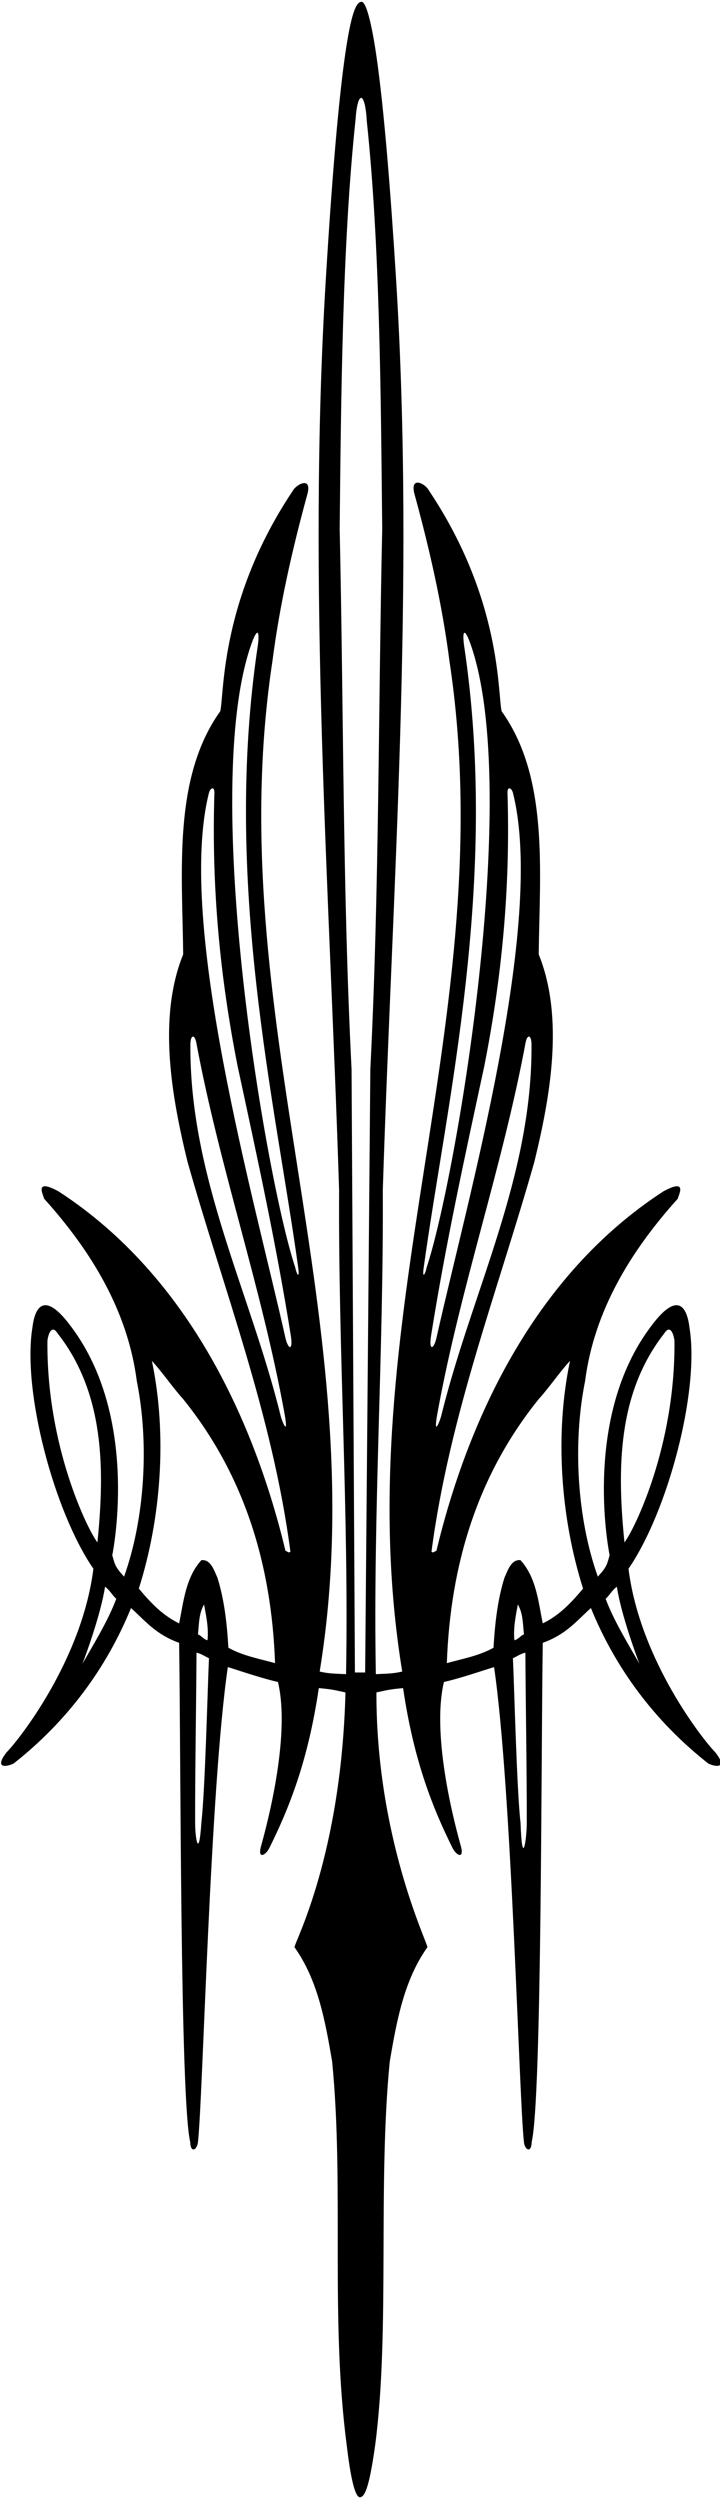 <?xml version="1.0" encoding="UTF-8"?>
<svg xmlns="http://www.w3.org/2000/svg" xmlns:xlink="http://www.w3.org/1999/xlink" width="190pt" height="659pt" viewBox="0 0 190 659" version="1.1">
<g id="surface1">
<path style=" stroke:none;fill-rule:nonzero;fill:rgb(0%,0%,0%);fill-opacity:1;" d="M 188.734 461.875 C 185.754 458.895 168.895 437.781 165.855 413.523 C 176.18 398.531 184.672 366.773 181.949 349.957 C 181.648 347.535 180.273 338.09 171.684 349.762 C 154.023 373.289 160.367 407.391 160.871 409.969 C 160.121 412.574 160.133 412.973 157.762 415.605 C 152.258 400.234 151.109 380.352 154.398 364.062 C 156.77 345.633 166.328 329.879 178.871 315.957 C 179.023 315.039 181.656 310.445 175.027 314.062 C 140.293 336.613 123.117 375.688 115.164 408.801 C 114.707 408.879 114.324 409.488 113.863 409.031 C 118.605 373.012 131.379 340.277 141.016 306.246 C 145.145 289.344 148.969 268.391 142.16 251.562 C 142.391 229.691 144.914 204.988 132.371 187.477 C 131.301 182.656 132.395 157.988 113.207 129.328 C 112.168 127.332 108.004 125.371 109.43 130.426 C 113.328 144.648 116.695 159.41 118.605 174.246 C 132.68 267.164 91.074 348.383 106.141 440.617 C 103.922 441.152 102.305 441.164 99.18 441.305 C 98.418 398.707 101.246 356.645 101.016 313.738 C 103.539 233.898 109.523 154.441 104.535 73.828 C 103.09 50.5 101.336 28.605 99.352 14.902 C 98.125 6.438 96.668 0.5 95.43 0.473 C 93.914 0.441 92.594 3.941 91.09 14.348 C 89.434 25.809 87.719 44.926 85.965 73.828 C 81.074 154.445 86.961 233.898 89.484 313.738 C 89.254 356.645 92.082 398.707 91.32 441.305 C 88.195 441.164 86.578 441.152 84.359 440.617 C 99.426 348.383 57.82 267.164 71.895 174.246 C 73.805 159.41 77.168 144.648 81.07 130.426 C 82.496 125.371 78.168 127.668 77.293 129.328 C 58.105 157.988 59.199 182.656 58.129 187.477 C 45.586 204.988 48.109 229.691 48.34 251.562 C 41.531 268.391 45.355 289.344 49.484 306.246 C 59.121 340.277 71.895 373.012 76.637 409.031 C 76.176 409.488 75.793 408.879 75.336 408.801 C 67.383 375.688 50.207 336.613 15.473 314.062 C 8.844 310.445 11.477 315.039 11.629 315.957 C 24.172 329.879 33.73 345.633 36.102 364.062 C 39.391 380.352 38.242 400.234 32.738 415.605 C 30.367 412.973 30.379 412.574 29.629 409.969 C 30.133 407.391 36.477 373.289 18.816 349.762 C 10.227 338.09 8.852 347.535 8.551 349.957 C 5.832 366.773 14.32 398.531 24.645 413.523 C 21.602 437.781 4.746 458.895 1.762 461.875 C -1.328 465.809 0.996 466.016 3.559 464.891 C 17.859 453.648 28.148 439.621 34.574 423.867 C 38.457 427.395 41.109 430.816 47.27 433.047 C 47.727 463.023 47.516 553.219 50.191 564.613 C 50.273 567.68 52.008 566.773 52.238 564.66 C 53.539 553.344 55.395 471.777 60.117 439.469 C 60.27 439.391 68.465 442.285 73.348 443.367 C 76.863 458.117 69.949 482.738 68.98 486.309 C 67.797 490.152 70 489.305 71.129 487.035 C 76.168 476.844 81.27 464.434 84.129 444.977 C 87.074 445.262 87.754 445.355 91.164 446.121 C 90.066 488.91 77.859 511.738 77.707 513.27 C 83.898 521.988 85.812 532.695 87.648 543.402 C 90.859 576.211 87.102 611 91.473 644.352 C 92.496 653.094 93.676 658.293 94.996 658.273 C 96.5 658.25 97.664 654.168 99.027 644.352 C 102.949 614.375 99.641 576.211 102.852 543.402 C 104.688 532.695 106.602 521.988 112.797 513.27 C 112.641 511.738 99.234 484.113 99.336 446.121 C 102.746 445.355 103.43 445.262 106.371 444.977 C 109.23 464.434 114.332 476.844 119.371 487.035 C 120.5 489.305 122.699 490.152 121.52 486.309 C 120.551 482.738 113.637 458.117 117.152 443.367 C 122.035 442.285 130.23 439.391 130.383 439.469 C 135.105 471.777 136.961 553.344 138.262 564.66 C 138.492 566.773 140.227 567.68 140.309 564.613 C 142.984 553.219 142.773 463.023 143.23 433.047 C 149.391 430.816 152.043 427.395 155.93 423.867 C 162.352 439.621 172.641 453.648 186.941 464.891 C 189.508 466.016 191.828 465.809 188.734 461.875 Z M 12.516 353.559 C 12.523 352.773 13.363 348.602 15.195 351.469 C 27.512 367.145 27.695 387.07 25.711 406.57 C 23.109 403.203 12.273 381.223 12.516 353.559 Z M 21.746 438.582 C 22.273 437.305 26.613 425.613 27.715 418.262 C 29.086 419.27 29.676 420.586 30.68 421.438 C 28.617 427.02 24.73 433.383 21.746 438.582 Z M 53.133 480.531 C 52.5 490.25 51.5 484.75 51.492 480.559 C 51.465 466.559 51.781 450.023 51.855 435.645 C 53.078 435.875 54.074 436.641 55.145 437.098 C 54.781 445.066 54.129 471.887 53.133 480.531 Z M 52.238 430.828 C 52.543 427.922 52.469 425.32 53.844 422.949 C 54.457 426.16 55.07 429.145 54.762 432.355 C 53.77 432.203 53.156 431.133 52.238 430.828 Z M 60.27 434.344 C 59.887 427.922 59.199 421.648 57.363 415.836 C 56.52 414.078 55.68 411.02 53.156 411.246 C 48.949 415.836 48.414 422.414 47.27 427.922 C 43.367 426.008 40.348 423.23 36.637 418.742 C 42.449 400.465 44.207 378.363 40.078 358.711 C 43.062 361.996 45.508 365.668 48.34 368.805 C 64.398 388.688 71.664 412.242 72.582 438.398 C 68.453 437.25 64.094 436.484 60.27 434.344 Z M 74.016 373.027 C 65.969 340.43 49.98 310.23 50.242 275.27 C 50.262 272.77 51.371 272.516 51.816 274.906 C 58.012 308.078 69.016 339.211 75.074 372.59 C 76.23 378.961 74.484 374.926 74.016 373.027 Z M 75.215 352.199 C 67.238 316.531 46.5 243.379 55.133 209.031 C 55.469 207.684 56.645 207.102 56.578 209.098 C 55.797 234 58.043 257.508 62.715 281.086 C 67.855 304.953 72.914 327.996 76.746 352.102 C 77.402 356.227 75.961 355.879 75.215 352.199 Z M 77.918 334.129 C 70.328 311.434 52.66 208.773 66.297 169.879 C 67.742 165.746 68.582 165.777 68.062 169.973 C 58.668 232.301 72.688 290.637 78.691 334.113 C 79.125 337.262 78.289 335.957 77.918 334.129 Z M 97.727 281.848 L 96.359 440.867 L 93.66 440.867 L 92.773 281.848 C 90.402 234.66 90.707 188.242 89.637 139.371 C 90 104.715 90.328 64.43 93.828 31.5 C 94.332 23.832 96.332 23.832 96.793 31.938 C 100.285 64.832 100.5 104.746 100.863 139.371 C 99.793 188.242 100.098 234.66 97.727 281.848 Z M 140.258 275.27 C 140.52 310.23 124.531 340.43 116.484 373.027 C 116.016 374.926 114.27 378.961 115.426 372.59 C 121.484 339.211 132.488 308.078 138.684 274.906 C 139.129 272.516 140.238 272.77 140.258 275.27 Z M 111.812 334.113 C 117.812 290.637 131.828 232.301 122.438 169.973 C 121.918 165.777 122.758 165.746 124.203 169.879 C 137.84 208.773 120.172 311.434 112.578 334.129 C 112.211 335.957 111.375 337.262 111.812 334.113 Z M 113.754 352.102 C 117.586 327.996 122.645 304.953 127.785 281.086 C 132.457 257.508 134.703 234 133.922 209.098 C 133.855 207.102 135.031 207.684 135.367 209.031 C 144 243.379 123.262 316.531 115.285 352.199 C 114.539 355.879 113.098 356.227 113.754 352.102 Z M 137.367 480.531 C 136.371 471.887 135.719 445.066 135.355 437.098 C 136.426 436.641 137.422 435.875 138.645 435.645 C 138.719 450.023 139.035 466.559 139.008 480.559 C 139 484.75 137.809 492.988 137.367 480.531 Z M 136.656 422.949 C 138.031 425.32 137.953 427.922 138.262 430.828 C 137.344 431.133 136.73 432.203 135.738 432.355 C 135.434 429.145 136.043 426.16 136.656 422.949 Z M 143.23 427.922 C 142.086 422.414 141.551 415.836 137.344 411.246 C 134.82 411.02 133.98 414.078 133.137 415.836 C 131.301 421.648 130.613 427.922 130.23 434.344 C 126.406 436.484 122.047 437.25 117.918 438.398 C 118.836 412.242 126.102 388.688 142.16 368.805 C 144.992 365.668 147.438 361.996 150.422 358.711 C 146.289 378.363 148.051 400.465 153.863 418.742 C 150.148 423.23 147.133 426.008 143.23 427.922 Z M 175.305 351.469 C 177.137 348.602 177.977 352.773 177.984 353.559 C 178.227 381.223 167.391 403.203 164.789 406.57 C 162.805 387.07 162.988 367.145 175.305 351.469 Z M 159.82 421.438 C 160.824 420.586 161.414 419.27 162.785 418.262 C 163.887 425.613 168.227 437.305 168.754 438.582 C 165.77 433.383 161.883 427.02 159.82 421.438 "/>
</g>
</svg>
